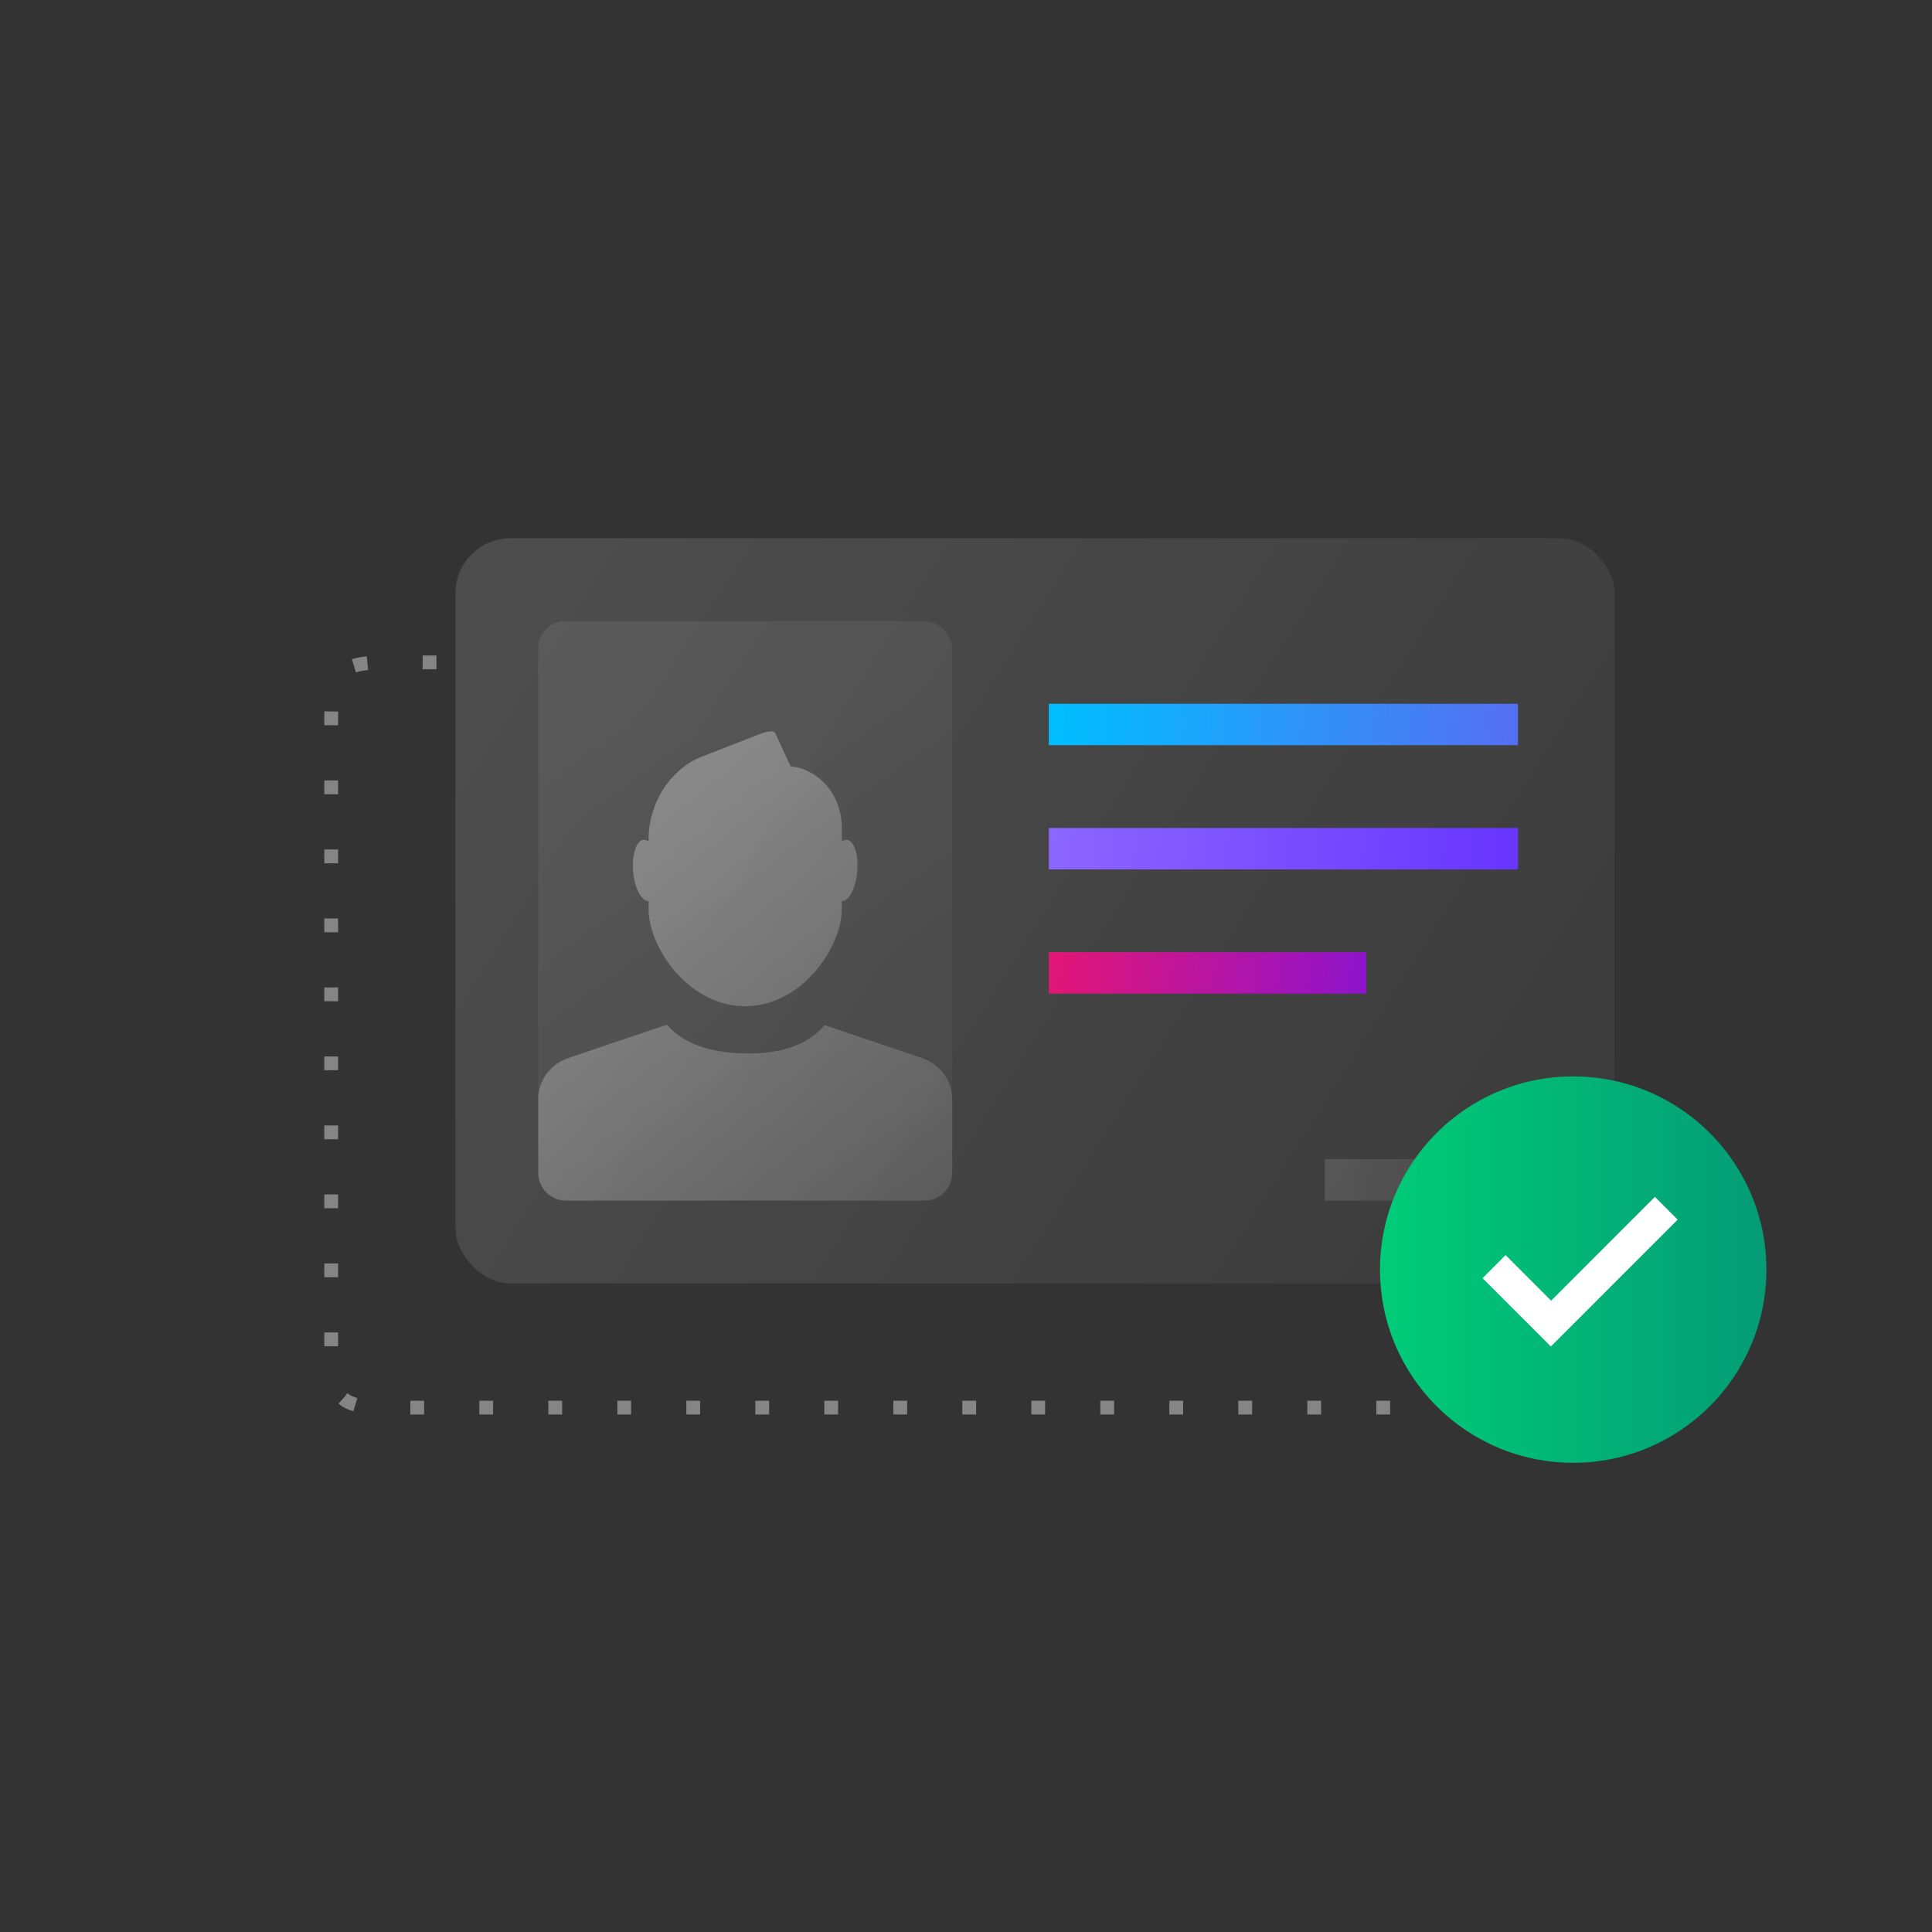 <svg width="140" height="140" xmlns="http://www.w3.org/2000/svg" xmlns:xlink="http://www.w3.org/1999/xlink"><rect width="100%" height="100%" fill="#333333" stroke="none"/><defs><linearGradient x1="0%" y1="29.337%" x2="125.365%" y2="80.489%" id="b"><stop stop-color="#FFF" stop-opacity=".5" offset="0%"/><stop stop-color="#FFF" stop-opacity=".1" offset="100%"/></linearGradient><linearGradient x1="100%" y1="50.851%" x2="0%" y2="49.149%" id="d"><stop stop-color="#8F14CC" offset="0%"/><stop stop-color="#E21676" offset="100%"/></linearGradient><linearGradient x1="131.86%" y1="50.661%" x2="0%" y2="49.611%" id="e"><stop stop-color="#5C26FF" offset="0%"/><stop stop-color="#8C66FF" offset="100%"/></linearGradient><linearGradient x1="100%" y1="50.389%" x2="0%" y2="49.611%" id="f"><stop stop-color="#556FF2" offset="0%"/><stop stop-color="#00BFFF" offset="100%"/></linearGradient><linearGradient x1="0%" y1="47.704%" x2="125.365%" y2="53.388%" id="g"><stop stop-color="#FFF" stop-opacity=".5" offset="0%"/><stop stop-color="#FFF" stop-opacity=".1" offset="100%"/></linearGradient><linearGradient x1="24.49%" y1="0%" x2="88.452%" y2="123.775%" id="h"><stop stop-color="#FFF" stop-opacity=".5" offset="0%"/><stop stop-color="#FFF" stop-opacity=".1" offset="100%"/></linearGradient><linearGradient x1="11.072%" y1="0%" x2="108.676%" y2="123.775%" id="i"><stop stop-color="#FFF" stop-opacity=".5" offset="0%"/><stop stop-color="#FFF" stop-opacity=".1" offset="100%"/></linearGradient><linearGradient x1="0%" y1="50%" x2="100%" y2="50%" id="j"><stop stop-color="#0C7" offset="0%"/><stop stop-color="#049C76" offset="100%"/></linearGradient><circle id="a" cx="44.5" cy="37.5" r="8.5"/><mask id="c" maskContentUnits="userSpaceOnUse" maskUnits="objectBoundingBox" x="0" y="0" width="17" height="17" fill="#fff"><use xlink:href="#a"/></mask></defs><g fill="none" fill-rule="evenodd"><g transform="translate(24 39)"><rect fill="url(#b)" opacity=".25" x="9" width="84" height="54" rx="4"/><use stroke="#FFF" mask="url(#c)" stroke-width="2.088" opacity=".3" stroke-dasharray="1.044,4.332" xlink:href="#a"/><path fill="url(#d)" fill-rule="nonzero" d="M52 30h23v3H52z"/><path fill="url(#e)" fill-rule="nonzero" d="M52 21h34v3H52z"/><path fill="url(#f)" d="M52 12h34v3H52z"/><path fill="url(#g)" opacity=".25" d="M72 45h14v3H72z"/><path d="M84 54.086V59c0 3.314-.686 4-4 4H4c-3.314 0-4-.686-4-4V13c0-3.314.686-4 4-4h5.036" stroke="#FFF" opacity=".4" stroke-dasharray="1,4"/><rect fill="url(#h)" opacity=".15" x="15" y="6" width="30" height="42" rx="2"/><path d="M24.324 35.254c1.209 1.358 3.056 2.037 5.676 2.079 2.703.044 4.563-.65 5.756-2.047l7.1 2.397c1.298.48 2.148 1.653 2.144 2.958V46a2 2 0 01-2 2H17a2 2 0 01-2-2v-5.36c-.005-1.304.845-2.477 2.144-2.957zm6.681-21.043c.59-.22 1.026-.304 1.182-.074l1.098 2.389c2.102.21 3.712 2.134 3.715 4.44v1.018c.116-.09.24-.14.363-.129.525.046.864 1.078.756 2.304-.105 1.206-.603 2.147-1.12 2.133v.58c.002 2.785-2.903 7.041-7 7.041-4.096 0-7-4.254-7-7.041v-.58c-.515.014-1.014-.927-1.12-2.133-.107-1.226.233-2.258.758-2.304a.525.525 0 01.363.129v-.38c.108-2.522 1.544-4.748 3.684-5.708z" fill="url(#i)" opacity=".67"/></g><g transform="translate(100 78)"><circle fill="url(#j)" cx="14" cy="14" r="14"/><path d="M12.379 19.571l-4.95-4.95L9.1 12.95l3.3 3.3 7.521-7.521 1.65 1.65-9.192 9.192z" fill="#FFF"/></g></g></svg>
